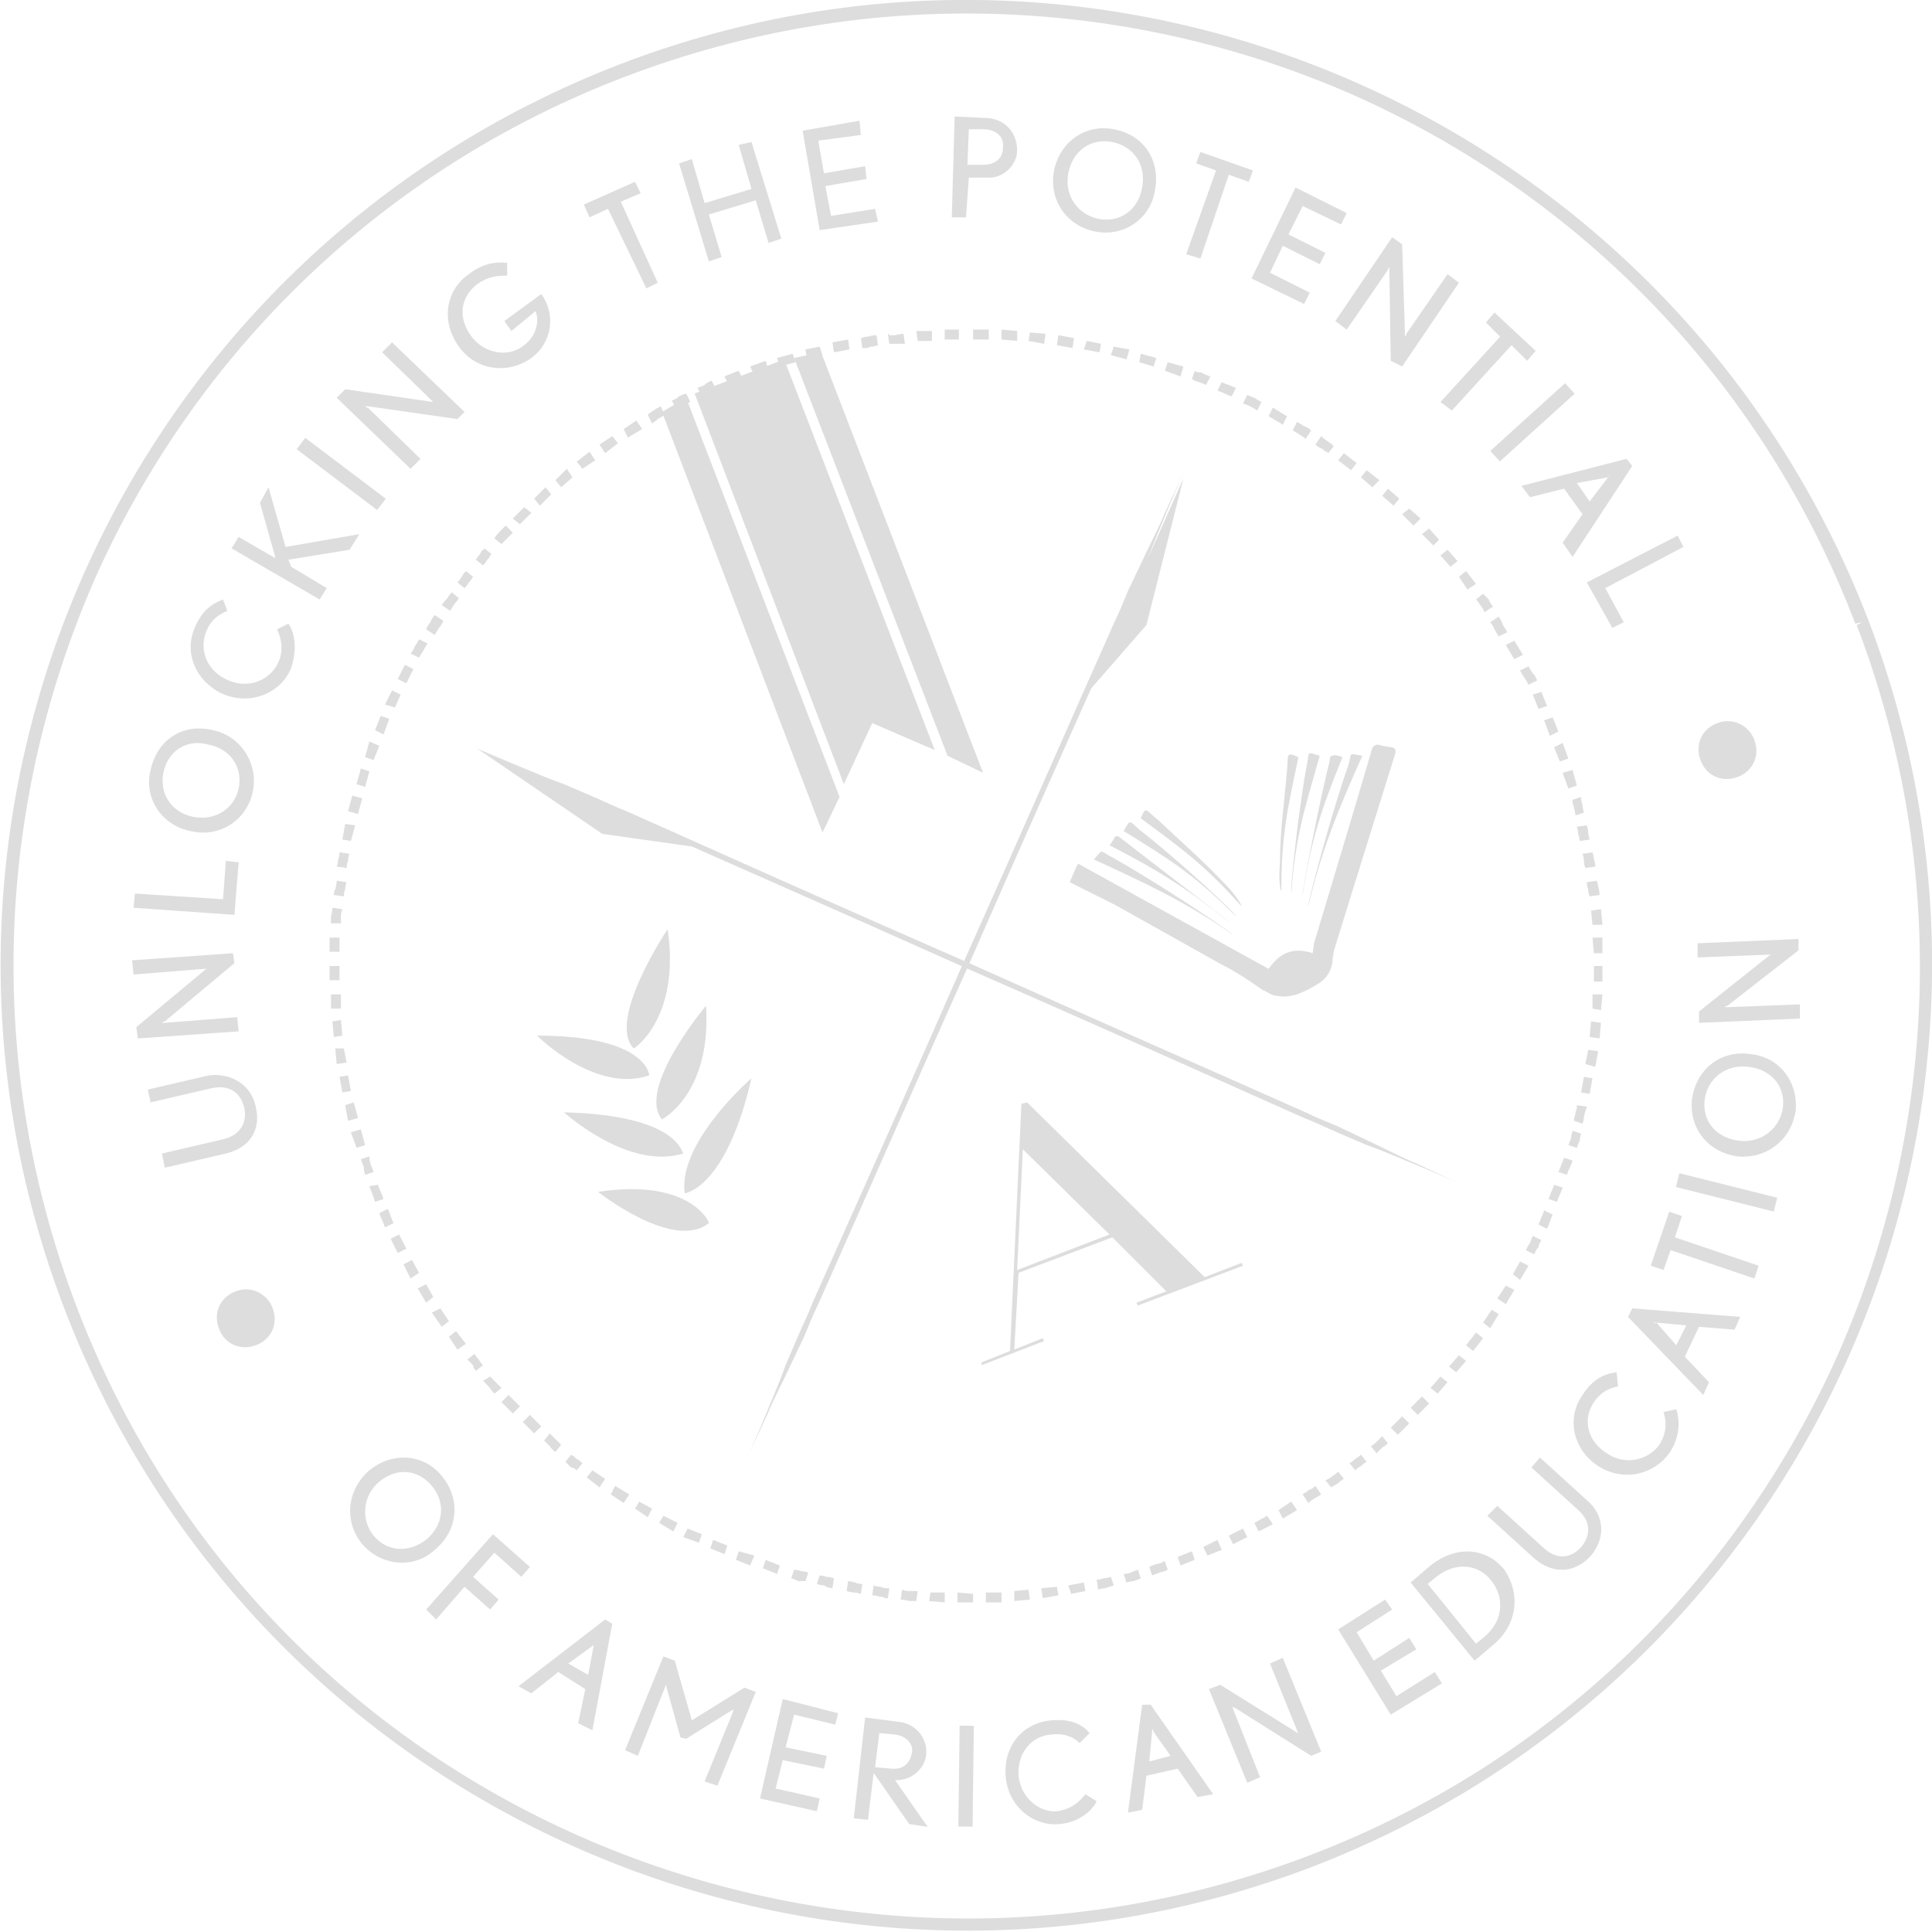 <svg xmlns="http://www.w3.org/2000/svg" viewBox="0 0 136 136" enable-background="new 0 0 136 136"><style type="text/css">.st0{fill:#DDDDDD;} .st1{fill-rule:evenodd;clip-rule:evenodd;fill:#DDDDDD;}</style><path class="st0" d="M46.6 29l11.3 29.6 1.2-2.5-10.8-28.1zM55.9 25.2l10.8 28 2.5 1.2-11.4-29.6zM48.9 27.7l10.5 27.5 2-4.3 4.4 1.9-10.6-27.5zM37.8 72.9s4.1 4.1 7.9 2.8c0 0-.1-2.8-7.9-2.8M47 65.4s-4.3 6.4-2.4 8.4c.1 0 3.3-2.2 2.4-8.4M39.7 78.3s4.5 4.1 8.4 2.9c-.1 0-.3-2.7-8.4-2.9M49.7 70.8s-4.9 5.8-3.1 8c0 0 3.5-1.8 3.1-8M52.9 75.9s-5.2 4.5-4.7 8.1c0 0 2.9-.3 4.7-8.1M42.1 83.9s5.3 4.2 7.8 2.2c.1 0-1.3-3.2-7.8-2.2"/><path class="st1" d="M111.3 56.1l-.6.2v.2c0 .1.1.2.1.4.1.3.1.5.1.5l.6-.2s-.1-.3-.1-.5l-.1-.4v-.2"/><path class="st1" d="M110.7 54.2l-.7.2.4 1.1.6-.2zM110 52.3l-.6.3.4 1 .6-.2zM112.4 62l-.7.1s0 .3.1.5c0 .3.1.5.1.5l.7-.1s0-.3-.1-.6c0-.1-.1-.4-.1-.4M112.1 60l-.7.1s.1.3.1.5c0 .3.1.5.1.5l.7-.1s0-.3-.1-.5c0-.2-.1-.5-.1-.5M111.7 58.1l-.7.1s.1.3.1.5c.1.3.1.5.1.5l.7-.1s-.1-.3-.1-.5-.1-.5-.1-.5"/><path class="st1" d="M112.8 68h-.6v1.1h.6zM112.8 66h-.7l.1 1.1h.6zM112.7 64l-.7.1.1 1h.7zM112.5 74l-.7-.1-.2 1 .7.2zM112.7 72l-.7-.1-.1 1.1.7.1zM112.8 70h-.7v1l.6.1zM111.3 79.8l-.6-.2s-.1.3-.1.5c-.1.3-.2.5-.2.5l.6.2s.1-.3.2-.5c0-.2.1-.5.1-.5M111.7 77.9l-.7-.1v.2c0 .1-.1.2-.1.4-.1.3-.1.5-.1.5l.6.2s.1-.3.1-.5l.1-.4c.1-.2.1-.3.1-.3"/><path class="st1" d="M112.1 75.9l-.6-.1-.2 1.1.6.1zM109.3 85.5l-.6-.3s-.1.3-.2.5c-.1.3-.2.5-.2.5l.6.3s.1-.2.2-.5.2-.5.2-.5M110 83.6l-.6-.2s-.1.3-.2.5c-.1.3-.2.5-.2.5l.6.2s.1-.3.2-.5.2-.5.2-.5M110.7 81.7l-.6-.2s-.1.3-.2.5c-.1.3-.2.5-.2.5l.6.2s.1-.3.2-.5.2-.5.2-.5"/><path class="st1" d="M106.6 90.8l-.6-.3-.6.9.6.4zM107.6 89.1l-.6-.3-.5.9.5.4zM108.5 87.3l-.6-.3s-.1.2-.2.5l-.2.3c0 .1-.1.2-.1.2l.6.3s0-.1.1-.2c0-.1.1-.2.2-.3 0-.2.2-.5.2-.5"/><path class="st1" d="M103.2 95.8l-.5-.4-.7.8.5.4zM104.4 94.2l-.5-.4-.7.9.5.4zM105.5 92.5l-.5-.3-.6.9.5.4zM99.2 100.2l-.5-.5-.4.4-.4.4.5.5.4-.4.4-.4"/><path class="st1" d="M100.6 98.8l-.5-.5-.8.8.5.5zM101.9 97.3l-.5-.4-.7.8.5.4zM94.6 104.1l-.4-.5s-.2.2-.4.3c-.2.2-.5.3-.5.3l.4.5s.2-.1.5-.3c.2-.2.4-.3.4-.3M96.2 102.9l-.4-.5s-.2.2-.4.3c-.2.2-.4.3-.4.3l.4.5s.2-.2.4-.3c.2-.2.4-.3.4-.3M97.7 101.6l-.4-.5-.4.4c-.2.2-.4.3-.4.3l.4.5.4-.4c.2-.1.4-.3.4-.3"/><path class="st1" d="M89.6 107.3l-.4-.6-.9.5.3.6zM91.3 106.3l-.4-.6-.9.6.3.6zM93 105.2l-.4-.6s-.2.2-.5.3c-.1.1-.2.2-.3.2l-.1.1.4.6s.1 0 .1-.1l.3-.2c.2-.1.5-.3.5-.3"/><path class="st1" d="M84.1 109.8l-.2-.6-1 .4.2.6zM86 109.1l-.3-.7-1 .5.3.6zM87.8 108.2l-.3-.6-1 .5.3.6zM78.4 111.6l-.2-.6s-.3.1-.5.1c-.3.1-.5.1-.5.1l.1.7s.3-.1.5-.1l.6-.2M80.3 111.1l-.2-.6s-.3.1-.5.2c-.3.1-.5.1-.5.1l.2.6s.3-.1.5-.1c.3-.1.5-.2.5-.2M82.2 110.5l-.2-.6s-.1 0-.2.1c-.1 0-.2.1-.4.1-.3.1-.5.2-.5.2l.2.6s.3-.1.5-.2l.4-.1.2-.1"/><path class="st1" d="M72.5 112.6l-.1-.7-1 .1v.7zM74.5 112.3l-.1-.6-1.1.1.1.7zM76.4 112l-.1-.6-1.1.2.2.6zM66.5 112.8v-.7h-1l-.1.6zM68.5 112.8v-.6l-1.1-.1v.7zM70.5 112.8v-.7h-1.1v.7zM60.6 112.2l.1-.7s-.3 0-.5-.1c-.3-.1-.5-.1-.5-.1l-.1.7s.3.1.5.1.5.1.5.1M62.5 112.5l.1-.7h-.2c-.1 0-.2 0-.4-.1-.3 0-.5-.1-.5-.1l-.1.7s.3 0 .5.1c.1 0 .3 0 .4.1h.2M64.5 112.7l.1-.7h-.6c-.3 0-.5-.1-.5-.1l-.1.7s.3 0 .6.1h.5M54.7 110.8l.2-.6s-.3-.1-.5-.2c-.3-.1-.5-.2-.5-.2l-.2.6s.3.1.5.2c.3.1.5.2.5.2M56.7 111.3l.2-.6s-.3-.1-.5-.1c-.3-.1-.5-.1-.5-.1l-.2.6s.3.1.5.2h.5M58.6 111.8l.1-.7s-.3-.1-.5-.1c-.3-.1-.5-.1-.5-.1l-.2.6s.3.1.5.1c.3.2.6.2.6.2"/><path class="st1" d="M49.2 108.6l.2-.6-1-.4-.3.6zM51 109.4l.2-.6-1-.4-.2.6zM52.8 110.2l.3-.7-1.1-.3-.2.6zM43.9 105.8l.4-.6-1-.6-.3.6zM45.6 106.8l.3-.6-.9-.5-.3.5zM47.4 107.8l.3-.6-1-.5-.3.5zM39.1 102.2l.4-.5-.4-.4-.4-.4-.4.5.4.4c.2.3.4.4.4.4M40.6 103.5l.4-.5s-.2-.2-.4-.3c-.2-.2-.4-.3-.4-.3l-.4.5.4.4c.2 0 .4.2.4.2"/><path class="st1" d="M42.2 104.7l.4-.6-.9-.6-.4.5zM34.8 98.1l.5-.4-.4-.4-.4-.4-.5.3.4.4c.2.3.4.5.4.5M36.1 99.5l.5-.5-.4-.4-.4-.4-.5.5.4.4.4.4M37.6 100.9l.5-.5-.4-.4-.4-.4-.5.5.4.4.4.4"/><path class="st1" d="M31.1 93.4l.5-.4-.6-.9-.6.3zM32.2 95l.6-.4-.7-.9-.5.4zM33.5 96.5l.5-.4s-.2-.2-.3-.4c-.2-.2-.3-.4-.3-.4l-.5.4.4.4c0 .2.2.4.2.4"/><path class="st1" d="M28 88.2l.6-.3-.5-1-.6.3zM28.9 90l.6-.4-.5-.9-.6.3zM30 91.7l.5-.4-.5-.9-.6.3zM25.7 82.7l.6-.2s-.1-.3-.2-.5c-.1-.3-.1-.6-.1-.6l-.6.2s.1.3.2.5c0 .3.1.6.1.6M26.4 84.6l.6-.2s-.1-.3-.2-.5l-.2-.5-.6.1s.1.3.2.5l.2.6M27.1 86.4l.6-.3s-.1-.2-.2-.5-.2-.5-.2-.5l-.6.3s.1.3.2.5.2.5.2.5"/><path class="st1" d="M24.1 76.9l.6-.1-.2-1.1-.6.1zM24.5 78.9l.7-.2-.3-1.1-.6.2zM25.1 80.8l.6-.2-.3-1.1-.7.2zM23.3 71h.7v-1h-.7v1"/><path class="st1" d="M23.5 73l.6-.1-.1-1.1-.6.1zM23.7 74.9l.7-.1-.2-1h-.6zM23.3 65h.7v-.5c0-.3.1-.5.1-.5l-.7-.1s0 .3-.1.6v.5M23.2 67h.7v-1h-.7v1M23.2 69h.7v-1h-.7v1"/><path class="st1" d="M24.1 59.1l.6.1.3-1.1-.7-.1zM23.7 61l.7.1s0-.3.1-.5c0-.3.1-.5.1-.5l-.7-.1s0 .3-.1.5c0 .3-.1.5-.1.5M23.5 63l.7.1s0-.3.1-.5c0-.3.1-.5.1-.5l-.7-.1s0 .3-.1.6c-.1.1-.1.4-.1.4"/><path class="st1" d="M25.7 53.3l.6.2.4-1-.7-.3zM25.1 55.2l.6.2.3-1.1-.6-.2zM24.5 57.1l.7.2.3-1.1-.7-.2zM28 47.8l.6.3.5-1-.6-.3zM27.1 49.6l.7.2.4-.9-.6-.3zM26.4 51.4l.6.3.4-1.1-.6-.2zM31.1 42.6l.6.4s.1-.2.3-.5c.2-.2.3-.4.3-.4l-.5-.4s-.2.2-.3.4c-.3.3-.4.5-.4.5M30 44.3l.6.4s.1-.2.3-.5c.2-.2.3-.5.3-.5l-.6-.4s-.2.2-.3.5c-.2.2-.3.5-.3.5M28.9 46l.6.3s.1-.2.3-.5c.1-.2.3-.5.3-.5l-.6-.3s-.1.2-.3.5c-.1.3-.3.5-.3.5M34.8 37.9l.5.4.4-.4.3-.3.1-.1-.5-.5-.1.1-.3.3c-.3.3-.4.5-.4.5M33.5 39.4l.5.4s.2-.2.3-.4c.1-.1.2-.2.2-.3l.1-.1-.5-.4s0 .1-.1.1c-.1.1-.2.2-.2.3-.2.2-.3.4-.3.4M32.2 41l.5.4s.2-.2.3-.4c.2-.2.3-.4.3-.4l-.5-.4s-.2.2-.3.4c-.1.2-.3.4-.3.4"/><path class="st1" d="M39.1 33.8l.4.5.8-.7-.4-.6zM37.6 35.1l.4.5.8-.8-.4-.5zM36.1 36.5l.5.4.8-.8-.5-.4zM43.9 30.2l.3.6 1-.6-.4-.6zM42.2 31.3l.4.6.9-.7-.4-.5zM40.6 32.5l.4.5.9-.6-.4-.6zM49.1 27.3l.3.6s.2-.1.5-.2l.3-.2c.1 0 .2-.1.2-.1l-.3-.6s-.1 0-.2.1c-.1 0-.2.1-.3.2-.2.1-.5.2-.5.2M47.3 28.2l.3.6s.2-.1.5-.3c.2-.1.5-.2.5-.2l-.3-.6s-.3.1-.5.2c-.2.2-.5.3-.5.3M45.6 29.2l.3.6s.1 0 .1-.1c.1 0 .2-.1.3-.2.2-.1.5-.3.5-.3l-.3-.6s-.2.1-.5.3l-.3.2-.1.1"/><path class="st1" d="M54.7 25.2l.2.6 1.1-.3-.2-.6zM52.8 25.8l.3.6 1-.3-.2-.7zM51 26.5l.3.6s.3-.1.5-.2c.3-.1.5-.2.5-.2l-.3-.6s-.3.1-.5.2c-.3.1-.5.2-.5.2M60.6 23.8l.1.7h.2c.1 0 .2 0 .4-.1.3 0 .5-.1.5-.1l-.1-.7s-.3 0-.6.1c-.1 0-.3 0-.4.1h-.1"/><path class="st1" d="M58.6 24.1l.1.7 1.1-.2-.1-.7zM56.7 24.6l.1.7 1.1-.3-.2-.6zM66.5 23.2v.7h1v-.7h-1M64.5 23.3l.1.7h1v-.7h-1.1M62.5 23.5l.1.7h1.1l-.1-.7s-.3 0-.6.1h-.4c0-.1-.1-.1-.1-.1"/><path class="st1" d="M72.5 23.4l-.1.6 1.1.2.1-.7zM70.5 23.2v.7l1.1.1v-.7zM68.5 23.2v.7h1.1v-.7h-1.1"/><path class="st1" d="M78.4 24.4l-.2.6 1.1.3.2-.7zM76.5 24l-.2.6 1.1.2.1-.6zM74.5 23.6l-.1.7 1.1.2.1-.7zM84.1 26.1l-.2.6s.1 0 .2.1l.3.1c.3.1.5.2.5.2l.3-.6s-.3-.1-.5-.2c-.1-.1-.3-.1-.4-.1-.1 0-.2-.1-.2-.1"/><path class="st1" d="M82.2 25.5l-.2.6 1.1.4.2-.7zM80.3 24.9l-.1.6 1 .3.2-.6zM89.6 28.7l-.3.6s.2.1.5.3c.2.1.5.3.5.3l.3-.6s-.2-.1-.5-.3c-.3-.2-.5-.3-.5-.3M87.8 27.8l-.3.6s.3.1.5.2.5.3.5.3l.3-.6s-.2-.1-.5-.3c-.3-.1-.5-.2-.5-.2M86 26.9l-.3.6s.3.1.5.2.5.2.5.2l.3-.6s-.3-.1-.5-.2c-.3-.1-.5-.2-.5-.2"/><path class="st1" d="M94.6 31.9l-.4.5.9.7.4-.5zM93 30.7l-.4.6s.2.2.5.3c.1.1.2.2.3.2l.1.1.4-.5s-.1 0-.1-.1l-.3-.2c-.3-.2-.5-.4-.5-.4M91.3 29.7l-.3.6s.2.1.5.3l.3.2.1.1.4-.6s-.1 0-.1-.1c-.2-.1-.3-.2-.4-.2-.3-.2-.5-.3-.5-.3"/><path class="st1" d="M99.2 35.8l-.5.4.8.8.5-.5zM97.7 34.4l-.4.5.8.7.4-.5zM96.2 33.1l-.4.5.8.7.5-.5zM103.2 40.2l-.5.4.6.9.6-.4zM101.9 38.7l-.5.4.7.8.5-.4zM100.6 37.2l-.5.4.8.8.4-.4zM106.6 45.1l-.6.3s.1.2.3.5c.1.2.3.5.3.5l.6-.3s-.1-.2-.3-.5l-.3-.5M105.5 43.4l-.6.4s.2.2.3.5c.1.2.3.5.3.5l.6-.3s-.1-.2-.3-.5c-.1-.3-.3-.6-.3-.6M104.4 41.8l-.5.4s.2.2.3.4c.2.2.3.5.3.5l.6-.4s-.2-.2-.3-.5l-.4-.4"/><path class="st1" d="M109.3 50.5l-.6.2.4 1.1.6-.3zM108.5 48.7l-.6.2.4 1 .6-.2zM107.6 46.9l-.6.3s.1.2.3.5l.2.3c0 .1.1.2.1.2l.6-.3s0-.1-.1-.2c0-.1-.1-.2-.2-.3-.2-.3-.3-.5-.3-.5"/><path class="st0" d="M131.1 43.8l-.4.2c6.6 17.3 5.6 35.6-1.3 51.3-7 15.7-19.9 28.7-37.2 35.3-17.3 6.6-35.6 5.6-51.3-1.3-15.9-7-28.9-20-35.5-37.3-6.6-17.3-5.6-35.6 1.3-51.3 7-15.7 20-28.7 37.3-35.3 17.3-6.6 35.6-5.6 51.3 1.3 15.7 7 28.7 19.9 35.3 37.2l.5-.1.4-.2c-13.5-35-52.8-52.5-87.8-39.1-35.1 13.5-52.6 52.8-39.1 87.8s52.8 52.5 87.8 39.1c35-13.5 52.5-52.8 39.1-87.8l-.4.2zM123.5 52.1c.4 1.1-.1 2.2-1.2 2.6-1.1.4-2.2-.1-2.6-1.2-.4-1.1.1-2.2 1.2-2.6 1-.4 2.2.1 2.6 1.2M19.2 92.1c.4 1.1-.1 2.2-1.2 2.6-1.1.4-2.2-.1-2.6-1.2-.4-1.1.1-2.2 1.2-2.6 1-.4 2.2.1 2.6 1.2M18 77.9c.4 1.6-.4 2.9-2.1 3.3l-4.3 1-.2-1 4.3-1c1.3-.3 1.7-1.3 1.5-2.2-.2-.9-.9-1.7-2.3-1.4l-4.3 1-.2-.9 4.3-1c1.6-.2 3 .7 3.3 2.2"/><path class="st0" d="M16.5 67.8l-4.9 4.1c-.1 0-.2.1-.2.1h.2l5.1-.4.1 1-7.1.5-.1-.8 4.8-4c.1-.1.2-.1.2-.1h-.2l-5 .4-.1-1 7.1-.5.1.7zM16.5 64.4l-7.1-.5.1-1 6.2.4.2-2.7.9.1zM17.8 55.7c-.4 2-2.3 3.3-4.4 2.8-2-.4-3.3-2.3-2.8-4.3.5-2.2 2.3-3.3 4.4-2.8 1.9.4 3.2 2.3 2.8 4.3m-6.3-1.3c-.3 1.5.6 2.8 2.1 3.1 1.6.3 2.9-.6 3.2-2 .3-1.4-.5-2.8-2.2-3.1-1.5-.4-2.8.5-3.1 2M20.5 47c-.6 1.6-2.6 2.7-4.7 1.9-1.9-.8-2.9-2.8-2.1-4.7.5-1.2 1.2-1.7 2-2l.3.8c-.7.3-1.2.7-1.5 1.5-.5 1.3.1 2.8 1.6 3.4 1.7.7 3.1-.3 3.5-1.3.3-.6.3-1.5-.1-2.3l.8-.4c.5.7.6 1.9.2 3.1"/><path class="st0" d="M24.6 38.7l-4.3.7.2.5 2.5 1.5-.5.8-6.2-3.6.5-.8 2.6 1.5-1.1-3.9.6-1.1 1.2 4.2 5.2-.9zM20.888 31.623l.603-.798 5.664 4.281-.603.798zM32.2 29.5l-6.3-.9h-.2s.1.1.2.1l3.7 3.6-.7.7-5.2-5 .6-.6 6.2.9c.1 0 .2.1.2.1s-.1-.1-.2-.1l-3.6-3.5.7-.7 5.1 4.9-.5.5zM37.4 25.2c-1.5 1.1-3.8 1-5.1-.8-1.3-1.8-.9-4 .7-5.1.9-.7 1.8-.9 2.7-.8v.9c-.8 0-1.4.1-2.1.6-1.2.9-1.4 2.4-.4 3.7.9 1.2 2.6 1.5 3.7.6.8-.6 1.1-1.6.8-2.4l-1.7 1.4-.5-.7 2.6-1.9c1.1 1.5.7 3.5-.7 4.5"/><path class="st0" d="M43.7 14.2l2.6 5.7-.8.4-2.7-5.6-1.3.6-.4-.9 3.6-1.6.4.8zM54.1 17.1l-.9-3-3.3 1 .9 3-.9.3-2.1-6.9.9-.3.9 3.1 3.3-1-.9-3.1.9-.2 2.1 6.8zM57.7 16.2l-1.2-7 4-.7.1 1-3 .4.4 2.3 2.9-.5.1.9-2.9.5.4 2.1 3.1-.5.2.9zM69.5 12.5h-1.3l-.2 2.8h-1l.2-7.1 2.1.1c1.4 0 2.3 1 2.3 2.3 0 1-1 2-2.1 1.9m-.3-3.4h-1l-.1 2.5h1.1c.8 0 1.4-.4 1.4-1.2.1-.8-.5-1.3-1.4-1.3M77.1 16.3c-2-.4-3.3-2.2-2.9-4.3.4-2 2.2-3.3 4.2-2.9 2.2.4 3.3 2.3 2.9 4.3-.3 2-2.2 3.3-4.2 2.9m1.2-6.3c-1.5-.3-2.8.6-3.1 2.2-.3 1.6.7 2.9 2.1 3.2 1.4.3 2.8-.5 3.1-2.2.3-1.6-.6-2.9-2.1-3.2"/><path class="st0" d="M86.5 12.3l-2 5.9-1-.3 2.1-5.9-1.4-.5.3-.8 3.7 1.3-.3.8zM88.1 19.6l3.1-6.4 3.6 1.8-.4.8-2.7-1.3-1 2 2.6 1.3-.4.8-2.6-1.3-.9 1.9 2.8 1.4-.4.8zM97.9 25.4l-.1-6.4v-.2s-.1.1-.1.2l-2.9 4.2-.8-.6 4-5.9.7.5.2 6.3v.2s.1-.1.1-.2l2.9-4.2.8.6-4 5.9-.8-.4zM106.4 24.3l-4.2 4.6-.8-.6 4.2-4.6-1-1 .6-.7 2.9 2.7-.6.7zM104.908 31.74l5.262-4.766.671.741-5.262 4.766zM110 38.2l1.4-2-1.3-1.8-2.4.6-.6-.8 7.4-1.9.4.5-4.2 6.4-.7-1zm3.2-4.6c0-.1.1-.2.1-.2s-.1 0-.1.2l-2.2.4.9 1.3 1.3-1.7zM111.7 41l6.4-3.3.4.8-5.5 2.9 1.3 2.4-.8.4zM25.5 108.7c-1.3-1.6-1.1-3.8.5-5.2 1.6-1.3 3.8-1.2 5.1.4 1.4 1.7 1.1 3.9-.5 5.2-1.5 1.4-3.8 1.1-5.1-.4m4.9-4.1c-1-1.2-2.5-1.3-3.7-.3-1.2 1-1.3 2.7-.4 3.8.9 1.1 2.5 1.3 3.8.2 1.1-1 1.3-2.5.3-3.7"/><path class="st0" d="M34.8 109.3l-1.5 1.7 1.8 1.6-.6.7-1.8-1.6-2 2.3-.7-.7 4.7-5.3 2.6 2.3-.6.7zM40.7 121.3l.5-2.4-1.9-1.2-1.9 1.5-.9-.5 6.1-4.7.5.3-1.4 7.5-1-.5zm1.1-5.5c0-.1.1-.2.1-.2s-.1.1-.1.2l-1.8 1.3 1.4.8.4-2.1zM49.6 125.4l2-4.9c0-.1.1-.2.1-.2s-.1.1-.2.1l-3.2 2-.4-.1-1-3.6v-.2s0 .1-.1.3l-1.9 4.8-.9-.4 2.7-6.6.8.3 1.2 4.2 3.7-2.3.8.3-2.7 6.6-.9-.3zM53.5 126.6l1.6-7 3.9 1-.2.8-2.9-.7-.6 2.3 2.9.6-.2.9-2.9-.6-.5 2 3.1.7-.2.9zM64 128.4l-2.5-3.6-.4 3.3-1-.1.8-7.1 2.3.3c1.3.1 2.1 1.2 2 2.3-.1 1.1-1.2 1.9-2.2 1.8l2.3 3.3-1.3-.2zm-1-6.3l-1.1-.1-.3 2.4 1.1.1c.9.1 1.4-.4 1.5-1.2.1-.4-.3-1.1-1.2-1.2"/><path class="st0" d="M67.461 128.573l.092-7.099 1 .013-.092 7.099zM74.6 128.4c-1.7.2-3.6-1.1-3.8-3.3-.2-2.1 1.1-3.8 3.2-4 1.3-.1 2.1.2 2.7.9l-.7.7c-.5-.5-1.2-.7-2-.6-1.4.1-2.4 1.3-2.3 2.9.2 1.8 1.7 2.6 2.7 2.5.7-.1 1.4-.4 2-1.2l.8.5c-.4.8-1.4 1.5-2.6 1.6"/><path class="st0" d="M84.3 126.5l-1.4-2-2.2.5-.3 2.4-1 .2 1-7.6h.6l4.4 6.3-1.1.2zm-3.1-4.6c0-.1-.1-.2-.1-.2v.2l-.2 2.1 1.5-.4-1.2-1.7zM92.3 123.6l-5.4-3.4c-.1 0-.2-.1-.2-.1s.1.1.1.2l1.9 4.8-.9.4-2.7-6.6.8-.3 5.3 3.3c.1.1.2.1.2.1s-.1-.1-.1-.2l-1.9-4.7.9-.4 2.7 6.6-.7.3zM97.9 120.7l-3.7-6 3.3-2.1.5.7-2.5 1.6 1.2 2 2.5-1.6.5.8-2.5 1.5 1.1 1.8 2.7-1.7.5.8zM105.1 115.8l-1.3 1.1-4.5-5.5 1.4-1.2c1.9-1.5 4-1.2 5.2.3 1.1 1.6 1 3.8-.8 5.3m-4-4.8l-.6.5 3.4 4.2.5-.4c1.6-1.3 1.4-3 .6-4-.9-1.2-2.5-1.4-3.9-.3M112 109.5c-1.1 1.2-2.6 1.4-4 .2l-3.3-3 .7-.7 3.3 3c1 .9 2 .6 2.6-.1.6-.7.8-1.7-.2-2.6l-3.3-3 .6-.7 3.3 3c1.3 1.1 1.3 2.7.3 3.9M117.5 102.3c-1 1.4-3.1 2.1-5 .9-1.7-1.1-2.3-3.3-1.1-5 .7-1.1 1.5-1.5 2.4-1.6l.1 1c-.7.1-1.3.5-1.7 1.1-.8 1.2-.5 2.7.9 3.6 1.5 1 3.1.3 3.7-.6.4-.6.6-1.4.3-2.3l.9-.2c.3.9.2 2.1-.5 3.1"/><path class="st0" d="M122.1 93.6l-2.5-.2-1 2.1 1.7 1.8-.4.9-5.3-5.5.3-.6 7.6.6-.4.9zm-5.5-.5h-.2s0 .1.2 0l1.4 1.6.7-1.4-2.1-.2zM117.9 87.1l5.9 2-.3.9-5.9-2-.5 1.4-.9-.3 1.3-3.8.9.3zM117.974 83.558l.243-.97 6.887 1.725-.243.97zM126.4 78.2c-.3 2-2 3.4-4.1 3.2-2.1-.3-3.4-2-3.2-4 .3-2.2 2.1-3.5 4.1-3.2 2.1.2 3.4 2 3.2 4m-6.4-.8c-.2 1.5.8 2.7 2.4 2.9 1.6.2 2.9-.9 3.1-2.3.2-1.4-.7-2.7-2.4-2.9-1.6-.2-2.9.8-3.1 2.3"/><path class="st0" d="M126.6 66.9l-5 3.9c-.1 0-.2.1-.2.1h.2l5.1-.2v1l-7.1.3v-.8l4.9-3.9c.1-.1.2-.1.2-.1h-.2l-5 .2v-1l7.1-.3v.8zM69.1 95.9l2-.8.8-17.4.4-.1 12.5 12.3 2.6-1 .1.2-7.4 2.8-.1-.2 2.1-.8-3.8-3.8-6.6 2.5-.3 5.4 2-.8.1.2-4.4 1.7v-.2zm9-9l-6.1-6-.4 8.5 6.5-2.5zM75.3 62.1c.2-.4.3-.8.6-1.3l13.4 7.4c.7-1 1.6-1.6 3.1-1.1l.1-.7 2.7-9 1.3-4.4c.1-.5.3-.7.8-.5l.6.1c.3 0 .4.2.3.5l-2.9 9.3-1.3 4.2c-.1.3-.2.7-.2 1.1-.1.7-.5 1.3-1.1 1.6-.8.5-1.8 1-2.8.8-.4 0-.7-.3-1-.4-1-.7-1.9-1.3-2.9-1.8l-7.5-4.2-3.2-1.6M77 60.5c.7-.8.4-.6 1.2-.2 3.1 1.7 8.6 5.4 8.6 5.5-3.3-2.3-6.1-3.6-9.8-5.3M87.4 63.8c-2.6-2.9-4-3.9-7.1-6.2.4-.9.3-.6 1.2.1 1.7 1.6 3.2 2.9 4.8 4.6.7.7 1.1 1.4 1.1 1.5M79.1 58.5c.5-.9.4-.7 1.1-.1 2.6 2 6.8 5.9 6.8 6.1-2.9-2.9-4.5-3.9-7.9-6M86.5 64.9c-3-2.4-4.9-3.6-8.4-5.4.2-.2.3-.5.4-.6.1-.1.3 0 .4.1 1.9 1.5 7.7 5.9 7.6 5.9M83.4 33.1s-.5 1.1-1.3 3c-.4 1-.9 2.1-1.4 3.5l-.9 2.1c-.3.7-.7 1.5-1 2.3-2.9 6.5-6.8 15.2-10.6 23.9-3.9 8.7-7.7 17.4-10.6 23.9-.4.8-.7 1.6-1 2.3l-1 2.1c-.6 1.3-1.2 2.4-1.6 3.4-.9 1.9-1.4 3-1.4 3s.5-1.1 1.3-3c.4-1 .9-2.1 1.4-3.5l.9-2.1c.3-.7.7-1.5 1-2.3 2.9-6.5 6.8-15.2 10.6-23.9 3.9-8.7 7.7-17.4 10.6-23.9.4-.8.7-1.6 1-2.3l1-2.1c.6-1.3 1.2-2.4 1.6-3.4.9-1.9 1.4-3 1.4-3M102.7 83.3s-1.1-.5-3-1.3c-1-.4-2.1-.9-3.5-1.4l-2.1-.9c-.7-.3-1.5-.7-2.3-1-6.5-2.9-15.2-6.8-23.9-10.6-8.7-3.9-17.4-7.7-23.9-10.6-.8-.4-1.6-.7-2.3-1l-2.1-1c-1.3-.6-2.4-1.2-3.4-1.6-1.9-.9-3-1.4-3-1.4s1.1.5 3 1.3c1 .4 2.1.9 3.5 1.4l2.1.9c.7.3 1.5.7 2.3 1 6.5 2.9 15.2 6.8 23.9 10.6 8.7 3.9 17.4 7.7 23.9 10.6.8.4 1.6.7 2.3 1l2.1 1c1.3.6 2.4 1.2 3.4 1.6 1.9.9 3 1.4 3 1.4"/><path class="st0" d="M83.3 33.7l-2.6 10.3-4.1 4.7zM33.6 52.7l8.8 6 6.4.9zM95.9 53.2c-1.1-.2-.7-.2-1 .7-1.2 3.4-2.9 9.8-2.8 9.9.9-3.9 2.1-6.8 3.8-10.6M90.2 62.7c0-3.9.4-5.6 1.2-9.4-.9-.4-.7-.2-.8.9-.2 2.4-.5 4.3-.5 6.6-.1 1 0 1.9.1 1.9M92.9 53.2c-1-.3-.7-.3-.9.6-.6 3.2-1.2 8.9-1.1 9.1.3-4.1.9-5.8 2-9.7M91.7 63c.6-3.9 1.3-6 2.8-9.7-.3-.1-.5-.2-.7-.1-.2 0-.2.2-.2.4-.6 2.2-2 9.4-1.9 9.4"/></svg>